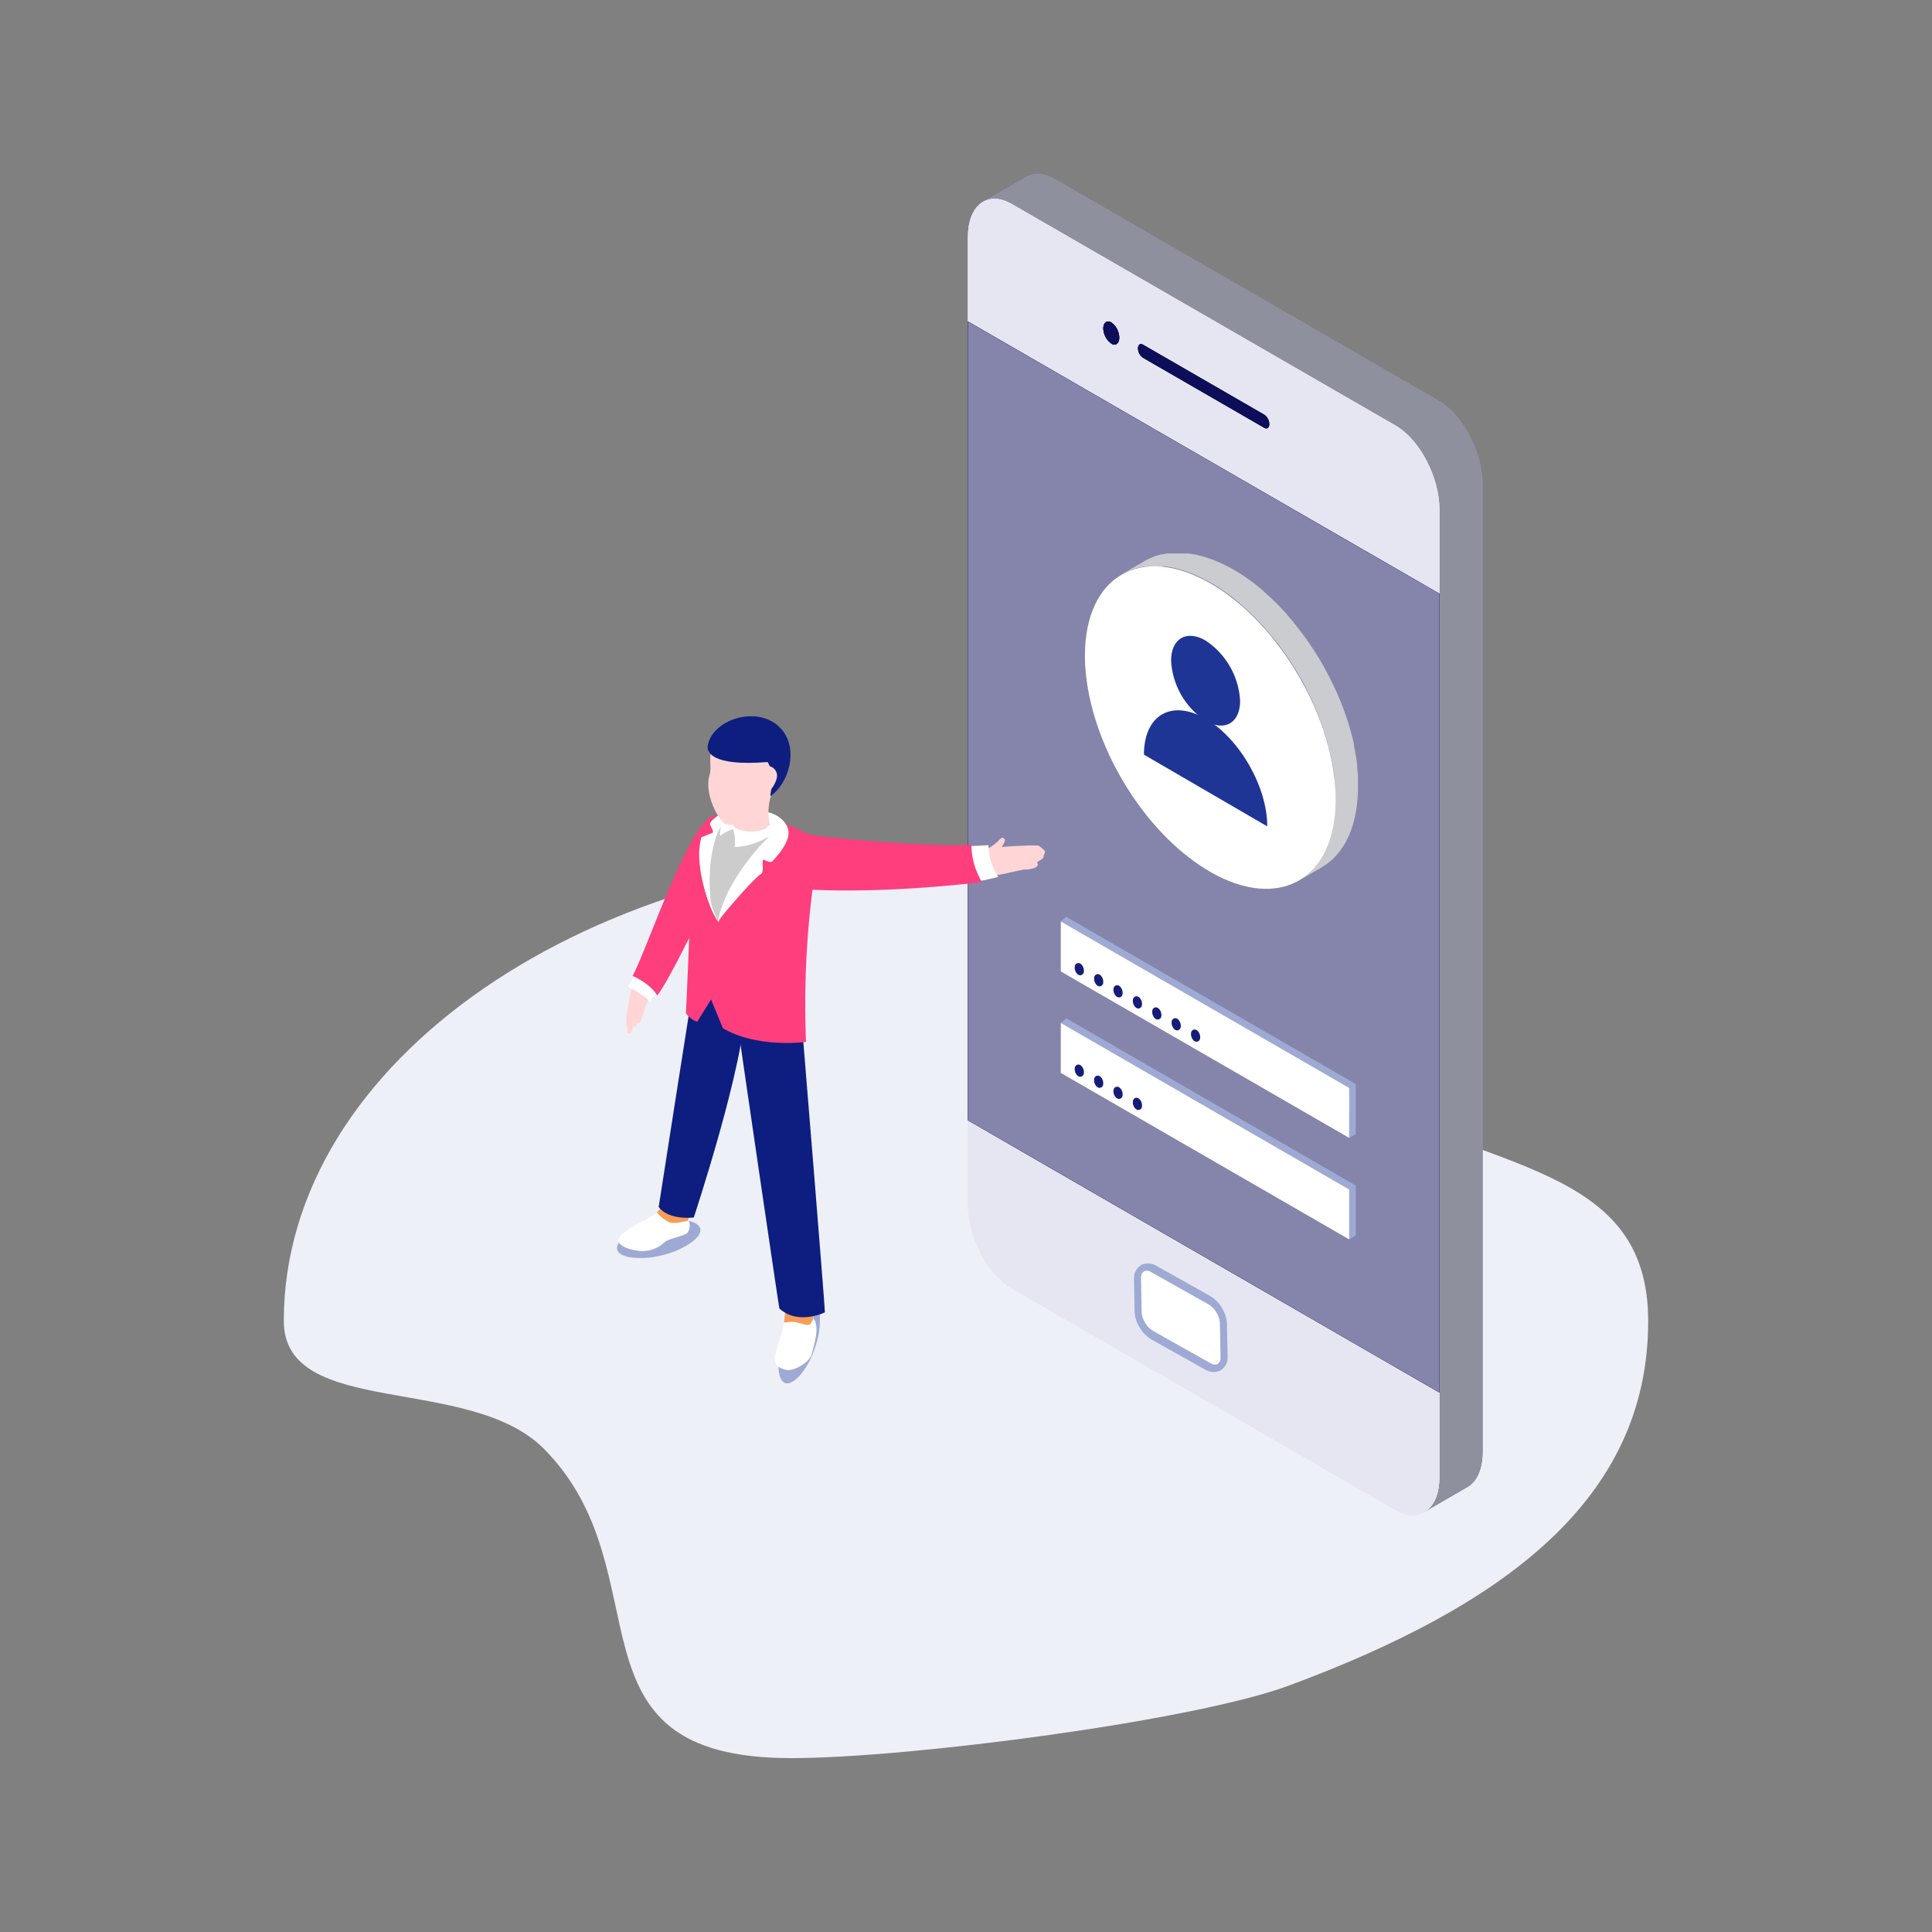 <svg xmlns="http://www.w3.org/2000/svg" xmlns:xlink="http://www.w3.org/1999/xlink" viewBox="0 0 300 300"><rect x="0" y="0" width="300" height="300" fill="#808080" stroke="none"/><defs><style>.cls-1{fill:none;}.cls-2,.cls-22,.cls-3{fill:#0d0d59;}.cls-3,.cls-4,.cls-6{clip-rule:evenodd;}.cls-15,.cls-4,.cls-5{fill:#8f909e;}.cls-18,.cls-6,.cls-7{fill:#e5e6f1;}.cls-8{isolation:isolate;}.cls-9{fill:#eef0f8;}.cls-10,.cls-31{fill:#9eaad4;}.cls-11,.cls-32{fill:#fff;}.cls-12{clip-path:url(#clip-path);}.cls-13{clip-path:url(#clip-path-2);}.cls-14{clip-path:url(#clip-path-3);}.cls-15,.cls-18,.cls-22,.cls-31,.cls-32{fill-rule:evenodd;}.cls-16{clip-path:url(#clip-path-4);}.cls-17{clip-path:url(#clip-path-5);}.cls-19{clip-path:url(#clip-path-6);}.cls-20{clip-path:url(#clip-path-7);}.cls-21{clip-path:url(#clip-path-8);}.cls-23{clip-path:url(#clip-path-10);}.cls-24{clip-path:url(#clip-path-11);}.cls-25{clip-path:url(#clip-path-12);}.cls-26{clip-path:url(#clip-path-14);}.cls-27{fill:#8585ab;}.cls-28{mix-blend-mode:multiply;}.cls-29{fill:#cbccd0;}.cls-30{fill:#1e3595;}.cls-33{fill:#151d79;}.cls-34{fill:#ffd5d5;}.cls-35{fill:#f79d56;}.cls-36{fill:#ff3e7d;}.cls-37{fill:#ccc;}.cls-38{fill:#0d1e80;}</style><clipPath id="clip-path"><rect class="cls-1" x="152.63" y="27" width="77.58" height="207.89"/></clipPath><clipPath id="clip-path-2"><rect class="cls-1" x="-137.25" y="-80.33" width="682.2" height="511.65"/></clipPath><clipPath id="clip-path-3"><rect class="cls-1" x="152.12" y="26.55" width="78.45" height="208.64"/></clipPath><clipPath id="clip-path-4"><path class="cls-4" d="M223.41,62.23,163.8,27.81c-1.75-1-3.35-1-4.55-.28l-6.62,3.82,4.37,13V183.19c0,5,3.06,10.83,6.8,13l54.85,31.67,2.37,7,6.75-3.91h0c1.49-.8,2.44-2.75,2.44-5.53V75.21c0-5-3.06-10.83-6.8-13"/></clipPath><clipPath id="clip-path-5"><rect class="cls-5" x="152.12" y="26.55" width="78.45" height="208.64"/></clipPath><clipPath id="clip-path-6"><path class="cls-6" d="M150.3,187.06c0,5,3.06,10.83,6.8,13l59.61,34.42c3.74,2.16,6.8-.16,6.8-5.14v-13.1L150.3,174Z"/></clipPath><clipPath id="clip-path-7"><rect class="cls-7" x="-137.25" y="-80.33" width="682.2" height="511.65"/></clipPath><clipPath id="clip-path-8"><path class="cls-6" d="M223.51,79.09c0-5-3.06-10.83-6.8-13L157.1,31.68c-3.74-2.15-6.8.16-6.8,5.14V49.93l73.21,42.26Z"/></clipPath><clipPath id="clip-path-10"><path class="cls-3" d="M196.33,66.43,177.47,55.54a1.81,1.81,0,0,1-.76-1.45c0-.55.34-.81.76-.57l18.86,10.89a1.81,1.81,0,0,1,.76,1.45c0,.56-.34.81-.76.57"/></clipPath><clipPath id="clip-path-11"><rect class="cls-2" x="-137.25" y="-80.33" width="682.2" height="511.65"/></clipPath><clipPath id="clip-path-12"><path class="cls-3" d="M172.56,53.34A3,3,0,0,1,171.32,51c0-.91.56-1.33,1.24-.94a3,3,0,0,1,1.24,2.37c0,.91-.56,1.33-1.24.93"/></clipPath><clipPath id="clip-path-14"><polygon class="cls-3" points="212.6 85.89 192.27 74.16 179.14 66.58 150.3 49.92 150.3 116.53 150.3 146.85 150.3 173.96 158.89 178.92 223.51 216.23 223.51 92.19 212.6 85.89"/></clipPath></defs><title>login</title><g class="cls-8"><g id="Camada_1" data-name="Camada 1"><path class="cls-9" d="M255.93,205.15c0,27.78-22.54,44.23-55.71,56.56C185.28,267.26,141,273,122.85,273c-36.39,0-19.28-28.72-38.36-48-11.59-11.71-40.42-4.65-40.42-19.89,0-40.3,47.42-73,105.93-73,23.29,0,37.86,27.65,55.34,36.42C231.79,181.87,255.93,180.89,255.93,205.15Z"/><path class="cls-10" d="M194.11,203.61l-11.22-6.75a7.23,7.23,0,0,0-3.71-1,7.14,7.14,0,0,0-3.5.85L169.77,200a3.06,3.06,0,0,0,0,5.64L181,212.38a7.28,7.28,0,0,0,3.71,1,7.19,7.19,0,0,0,3.5-.85l5.91-3.24a3.06,3.06,0,0,0,0-5.63Z"/><path class="cls-11" d="M192.73,205.25l-11.22-6.75a4.62,4.62,0,0,0-2.33-.58,4.52,4.52,0,0,0-2.19.52l-5.88,3.22a1.4,1.4,0,0,0-.84,1.14,1.44,1.44,0,0,0,.84,1.18l11.23,6.76a4.73,4.73,0,0,0,2.33.57,4.45,4.45,0,0,0,2.18-.51l5.89-3.22a1.43,1.43,0,0,0,.84-1.14A1.48,1.48,0,0,0,192.73,205.25Z"/><g class="cls-12"><g class="cls-13"><g class="cls-8"><g class="cls-14"><path class="cls-15" d="M223.41,62.23,163.8,27.81c-1.75-1-3.35-1-4.55-.28l-6.62,3.82,4.37,13V183.19c0,5,3.06,10.83,6.8,13l54.85,31.67,2.37,7,6.75-3.91h0c1.49-.8,2.44-2.75,2.44-5.53V75.21c0-5-3.06-10.83-6.8-13"/><g class="cls-16"><rect class="cls-5" x="152.12" y="26.55" width="78.45" height="208.64"/><g class="cls-17"><rect class="cls-5" x="149.79" y="24.16" width="83.27" height="213.57"/></g></g></g></g></g></g><path class="cls-18" d="M150.3,187.06c0,5,3.06,10.83,6.8,13l59.61,34.42c3.74,2.16,6.8-.16,6.8-5.14v-13.1L150.3,174Z"/><g class="cls-19"><rect class="cls-7" x="-137.25" y="-80.33" width="682.2" height="511.65"/><g class="cls-20"><rect class="cls-7" x="147.46" y="171.12" width="78.89" height="67"/></g></g><path class="cls-18" d="M223.51,79.09c0-5-3.06-10.83-6.8-13L157.1,31.68c-3.74-2.15-6.8.16-6.8,5.14V49.93l73.21,42.26Z"/><g class="cls-21"><rect class="cls-7" x="-137.25" y="-80.33" width="682.2" height="511.65"/><g class="cls-20"><rect class="cls-7" x="147.46" y="28.03" width="78.89" height="67"/></g></g><path class="cls-22" d="M196.33,66.43,177.47,55.54a1.81,1.81,0,0,1-.76-1.45c0-.55.34-.81.76-.57l18.86,10.89a1.81,1.81,0,0,1,.76,1.45c0,.56-.34.81-.76.57"/><g class="cls-23"><rect class="cls-2" x="-137.25" y="-80.33" width="682.2" height="511.65"/><g class="cls-24"><rect class="cls-2" x="173.87" y="50.59" width="26.06" height="18.78"/></g></g><path class="cls-22" d="M172.56,53.34A3,3,0,0,1,171.32,51c0-.91.56-1.33,1.24-.94a3,3,0,0,1,1.24,2.37c0,.91-.56,1.33-1.24.93"/><g class="cls-25"><rect class="cls-2" x="-137.25" y="-80.33" width="682.2" height="511.65"/><g class="cls-24"><rect class="cls-2" x="168.48" y="47.05" width="8.16" height="9.28"/></g></g><polygon class="cls-22" points="212.6 85.89 192.27 74.16 179.14 66.58 150.3 49.92 150.3 116.53 150.3 146.85 150.3 173.96 158.89 178.92 223.51 216.23 223.51 92.19 212.6 85.89"/><g class="cls-26"><rect class="cls-2" x="-137.25" y="-80.33" width="682.2" height="511.65"/><g class="cls-24"><rect class="cls-27" x="147.46" y="47.08" width="78.89" height="171.99"/></g></g><g class="cls-28"><path class="cls-29" d="M210,170.33l-37-21.16a4.2,4.2,0,0,0-3.63,0l-.26.14-1.89.95c-1,.55-1,1.43,0,2l37,21.16a4.22,4.22,0,0,0,3.64,0l2.14-1.09"/></g><path class="cls-29" d="M207.33,122.34c0-.38-.05-.77-.09-1.16,0-.11,0-.23,0-.35-.06-.5-.13-1-.21-1.49,0-.1,0-.19-.05-.3-.07-.42-.15-.84-.24-1.27l-.09-.4-.18-.76c0-.16-.07-.31-.11-.47l-.21-.76c0-.16-.09-.32-.14-.48s-.15-.49-.22-.74-.11-.33-.16-.49-.17-.49-.25-.74l-.15-.43c-.24-.66-.49-1.31-.76-2l-.12-.27q-.41-1-.87-2l-.1-.2c-.33-.68-.67-1.35-1-2l-.09-.16c-.38-.68-.76-1.34-1.17-2l0,0c-.49-.8-1-1.58-1.54-2.34a1.71,1.71,0,0,0-.11-.14c-.51-.73-1-1.44-1.59-2.12-.08-.09-.15-.19-.22-.28l-.8-.94-.21-.26c-.35-.39-.7-.78-1.05-1.15l-.11-.12c-.32-.33-.63-.65-1-1l-.29-.29c-.28-.27-.57-.54-.85-.79l-.28-.25c-.37-.34-.75-.66-1.13-1l-.08-.06c-.35-.28-.71-.56-1.07-.82l-.34-.25-.87-.6-.34-.23c-.4-.25-.79-.5-1.2-.73s-.72-.41-1.08-.59l-.28-.14-.8-.38-.33-.14c-.24-.11-.49-.21-.73-.3l-.35-.13-.68-.24-.38-.11-.58-.16-.4-.1-.54-.12-.42-.07-.51-.07-.41,0L180,88l-.36,0h-1.16L178,88l-.34,0-.42.07-.36.07-.38.1-.33.09a3.56,3.56,0,0,0-.39.13l-.31.11-.42.18-.25.11c-.21.1-.43.21-.64.33l3.62-2.1c.21-.12.42-.23.64-.33l.25-.11a3.79,3.79,0,0,1,.42-.18l.3-.11.39-.13.32-.09.22-.06.19,0,.35-.07.4-.07.37,0,.41,0,.39,0h.89l.27,0,.56,0,.36,0,.56.08.39.07c.18,0,.37.07.55.12l.42.1.56.15.19.06.21.07.64.22c.13.05.27.09.4.15l.65.26.41.18.69.33.38.18c.35.19.71.38,1.07.59s.8.48,1.19.73l.35.24.86.59.35.26q.52.38,1,.78l.13.1c.37.31.74.62,1.11,1l.32.28c.27.25.54.49.8.75l.34.32.89.91.16.17c.35.37.7.75,1,1.14l.23.27c.27.31.54.62.8,1l.14.16.14.18.54.7.32.42c.17.22.33.45.5.68l.32.45.48.71.3.44c.2.3.39.61.59.92,0,.08.09.15.14.23h0c.4.65.78,1.31,1.15,2a2.12,2.12,0,0,0,.11.21c.35.64.68,1.28,1,1.93a1.51,1.51,0,0,1,.09.18l.06.12c.29.62.57,1.24.84,1.87l.15.35c.26.63.5,1.26.73,1.89a1.12,1.12,0,0,1,.05.13c0,.14.1.28.14.41l.21.61c.07.2.13.41.19.61s.13.42.2.63.11.39.16.59l.18.65c.05.19.09.37.14.56s.11.45.16.68a2,2,0,0,1,.05.24,1.55,1.55,0,0,1,0,.21c.09.43.18.86.25,1.29,0,.08,0,.16.05.25.08.51.15,1,.21,1.52,0,.09,0,.18,0,.28,0,.41.08.83.11,1.24,0,.13,0,.25,0,.37,0,.5,0,1,0,1.48,0,6.14-2.18,10.45-5.67,12.48l-3.62,2.1c3.5-2,5.66-6.35,5.68-12.49,0-.47,0-1,0-1.45Z"/><path class="cls-11" d="M168.47,101.74c0,.75,0,1.5.09,2.28.87,10.92,7.93,23.33,16.92,29.77.78.57,1.59,1.09,2.39,1.56,10.76,6.21,19.49,1.22,19.53-11.14S198.75,96.82,188,90.61,168.5,89.38,168.47,101.74Z"/><path class="cls-30" d="M192.56,108.82c0,3.44-2.4,4.83-5.35,3.11a11.93,11.93,0,0,1-5.36-9.34c0-3.44,2.4-4.84,5.36-3.12A12,12,0,0,1,192.56,108.82Z"/><path class="cls-30" d="M187.21,111.61c-5.29-3.07-9.58-.58-9.58,5.57l19.15,11.14C196.78,122.17,192.49,114.69,187.21,111.61Z"/><polygon class="cls-31" points="209.5 168.9 209.5 176.69 210.52 176.08 210.52 168.33 209.5 168.9"/><polygon class="cls-31" points="164.72 143.08 209.5 168.93 210.52 168.33 165.58 142.37 164.72 143.08"/><polygon class="cls-32" points="209.5 168.93 209.5 176.69 164.72 150.84 164.72 143.08 209.5 168.93"/><path class="cls-33" d="M185.8,161.76a.69.69,0,0,1-.43-.17,1.39,1.39,0,0,1-.42-1.19.57.57,0,0,1,.54-.54.67.67,0,0,1,.43.17,1.39,1.39,0,0,1,.43,1.19.58.58,0,0,1-.55.54Z"/><path class="cls-33" d="M182.79,160a.67.67,0,0,1-.42-.17,1.37,1.37,0,0,1-.43-1.19.57.57,0,0,1,.55-.54.67.67,0,0,1,.42.17,1.39,1.39,0,0,1,.43,1.19.58.58,0,0,1-.55.54Z"/><path class="cls-33" d="M179.78,158.32a.67.67,0,0,1-.42-.17,1.37,1.37,0,0,1-.43-1.19.57.57,0,0,1,.55-.54.67.67,0,0,1,.42.17,1.37,1.37,0,0,1,.43,1.19.58.58,0,0,1-.55.54Z"/><path class="cls-33" d="M176.77,156.6a.67.67,0,0,1-.42-.17,1.37,1.37,0,0,1-.43-1.19.57.57,0,0,1,.55-.54.67.67,0,0,1,.42.17,1.37,1.37,0,0,1,.43,1.19.57.57,0,0,1-.55.54Z"/><path class="cls-33" d="M173.76,154.88a.67.67,0,0,1-.42-.17,1.39,1.39,0,0,1-.43-1.19.58.58,0,0,1,.55-.54.67.67,0,0,1,.42.17,1.37,1.37,0,0,1,.43,1.19.57.57,0,0,1-.55.54Z"/><path class="cls-33" d="M170.75,153.16a.67.67,0,0,1-.42-.17,1.39,1.39,0,0,1-.43-1.19.58.58,0,0,1,.55-.54.64.64,0,0,1,.42.17,1.37,1.37,0,0,1,.43,1.19.57.57,0,0,1-.54.54Z"/><path class="cls-33" d="M167.75,151.44a.69.69,0,0,1-.43-.17,1.39,1.39,0,0,1-.43-1.19.58.58,0,0,1,.55-.54.69.69,0,0,1,.43.17,1.42,1.42,0,0,1,.43,1.19.59.59,0,0,1-.55.54Z"/><polygon class="cls-31" points="209.5 184.66 209.5 192.45 210.52 191.85 210.52 184.09 209.5 184.66"/><polygon class="cls-31" points="164.72 158.84 209.5 184.69 210.52 184.09 165.58 158.13 164.72 158.84"/><polygon class="cls-32" points="209.5 184.7 209.5 192.45 164.72 166.6 164.72 158.84 209.5 184.7"/><path class="cls-33" d="M176.77,172.36a.67.67,0,0,1-.42-.17,1.37,1.37,0,0,1-.43-1.19.57.57,0,0,1,.55-.54.67.67,0,0,1,.42.17,1.37,1.37,0,0,1,.43,1.19.57.57,0,0,1-.55.54Z"/><path class="cls-33" d="M173.76,170.64a.67.67,0,0,1-.42-.17,1.39,1.39,0,0,1-.43-1.19.58.58,0,0,1,.55-.54.67.67,0,0,1,.42.17,1.37,1.37,0,0,1,.43,1.19.57.57,0,0,1-.55.54Z"/><path class="cls-33" d="M170.75,168.92a.67.67,0,0,1-.42-.17,1.39,1.39,0,0,1-.43-1.19.58.58,0,0,1,.55-.54.64.64,0,0,1,.42.17,1.37,1.37,0,0,1,.43,1.19.57.57,0,0,1-.54.54Z"/><path class="cls-33" d="M167.75,167.2a.69.69,0,0,1-.43-.17,1.39,1.39,0,0,1-.43-1.19.58.58,0,0,1,.55-.54.69.69,0,0,1,.43.17,1.42,1.42,0,0,1,.43,1.19.59.59,0,0,1-.55.54Z"/><g class="cls-28"><path class="cls-10" d="M126.31,202.23c-.58-.22-1.36.15-2.17,1a12.73,12.73,0,0,0-2.4,4.26,13,13,0,0,0-.85,4.92c.07,1.29.44,2.12,1,2.34s1.33-.14,2.13-1c0,0,0,0,.05,0a12.63,12.63,0,0,0,2.4-4.26,13.18,13.18,0,0,0,.85-4.92,1.79,1.79,0,0,0,0-.23C127.25,203.18,126.89,202.43,126.31,202.23Z"/></g><g class="cls-28"><path class="cls-10" d="M106.67,189.52a12.66,12.66,0,0,0-4.87.32,13.23,13.23,0,0,0-4.59,2c-1,.76-1.52,1.52-1.38,2.16s.85,1,2,1.24h.08a12.67,12.67,0,0,0,4.87-.32,13.23,13.23,0,0,0,4.59-2l.18-.14c.91-.71,1.33-1.43,1.19-2S107.86,189.72,106.67,189.52Z"/></g><path class="cls-34" d="M97.38,160.19a.32.32,0,0,0,.6.17,17.3,17.3,0,0,0,.89-2.66c.48-1.13,1.08-2,1.53-3a4.8,4.8,0,0,1-1.24-.31C98,155.45,97.39,159.45,97.38,160.19Z"/><path class="cls-34" d="M98.34,159.13a.23.23,0,0,0,.44.15,17.42,17.42,0,0,0,.89-2.67c.48-1.12,1.08-2,1.54-3a4.63,4.63,0,0,1-1.24-.32C98.83,154.37,98.51,158.41,98.34,159.13Z"/><path class="cls-34" d="M99,158.58a.22.22,0,0,0,.41.14,15.93,15.93,0,0,0,.83-2.5c.45-1.05,1-1.83,1.44-2.84a3.8,3.8,0,0,1-1.16-.29C99.43,154.12,99.14,157.91,99,158.58Z"/><path class="cls-34" d="M98.3,152.57c-.09.4-.19.81-.29,1.22s-.25,1-.34,1.44c0,.24-.83,4.23-.18,4.38.3.06.36-.58.42-.82.19-.81.6-4,.79-3.51.08.22-.46,2,.09,2.18.18,0,.43-.76.58-1a3.2,3.2,0,0,0,.68-2.72A4.37,4.37,0,0,1,98.3,152.57Z"/><path class="cls-11" d="M126.3,203.31l-4.26-.2a26.58,26.58,0,0,1-.38,2.77c-.35,1.52-1.13,3.86-1.31,4.62-.3,1.27.45,1.92,1.71,2.22,1.1.26,3.66-1.1,4-2.51.23-.93,1.34-4.35.25-5.41Z"/><path class="cls-35" d="M122,203.11s-.11,1.24-.27,2.16c.14.22.69-.09,1.55,0,1.08.15,2.13.7,2.51.35a3,3,0,0,0,.49-.85c0-.88,0-1.49,0-1.49Z"/><path class="cls-11" d="M103.38,186.76s-.74.9-1.34,1.49c-1.15,1.12-6,2.84-6,4.43,0,.81,2,1.53,3.62,1.59a5,5,0,0,0,3.5-1.36c.72-.64,3.26-1,3.62-1.53a1.92,1.92,0,0,0,.14-1.86c.17-.89.35-1.75.35-1.75Z"/><path class="cls-35" d="M102,188.25a5.31,5.31,0,0,0,2,1.56c.73.33,2.87-.29,2.87-.29.17-.89.35-1.75.35-1.75l-4-1.18A7,7,0,0,1,102,188.25Z"/><path class="cls-11" d="M97.51,153.22c2.57,1.29,3.3,2.16,3.38,2.3,2.14-2.49,4.08-6.05,6-9.19l-4.68-1.71C100.73,147.42,99,150.77,97.51,153.22Z"/><path class="cls-36" d="M98.23,151.53c3,1.41,3.72,2.9,3.82,3.05,2.5-3,12.55-24.66,12.74-25.2-1.17-.18-3.61-2.74-3.7-2.74C107.3,126.64,100.46,147.53,98.23,151.53Z"/><path class="cls-34" d="M155,130.59a7.89,7.89,0,0,1-2,1.39c.89-.25,1,.31,1.93.18.35-.16,1.33-1.57,1.06-1.86C155.61,129.82,155.36,130.27,155,130.59Z"/><path class="cls-34" d="M161.28,131.32a13.93,13.93,0,0,0-2.24,0c-.18,0-2.77.09-3.91.26a20.55,20.55,0,0,0-2.81.58l-.15,0c-.18.05-.36.12-.54.19s-.32.1-.49.17a9.2,9.2,0,0,1,.57.75,8.61,8.61,0,0,1,1.36,2.94c1.61-.2,5.74-1.18,5.87-1.18,2,0,2.48-.68,2.09-1.1-.1-.11,1.24-.57,1-1.06a1.23,1.23,0,0,0,.24-.69A4.94,4.94,0,0,0,161.28,131.32Z"/><path class="cls-11" d="M148.57,131.39v5.94a47.29,47.29,0,0,0,6.44-1.16,9.29,9.29,0,0,1-1.51-4.94C152,131.36,150.28,131.38,148.57,131.39Z"/><path class="cls-37" d="M111.9,127.18c-.38,1.33-2.13,7.07-2.21,8.52-.1,1.23-.91,4.48-.92,5.75l6.46,4.21c.93-1.31,6.26-15.83,6.62-16.34C121.34,129.71,111.9,127.18,111.9,127.18Z"/><path class="cls-38" d="M107.54,153.88c-.17.94-5.26,33.53-5.26,33.54,1.59,2.13,5.45,1.63,5.45,1.63s8-24.13,8-33.08C115.58,155.24,108,154.24,107.54,153.88Z"/><path class="cls-38" d="M114.77,160.67c.1.87,6.18,42.41,6.25,42.51,2.84,2.62,7,.67,7.07.59s-3.21-40.48-3.39-42.47C123.26,162.18,115.67,161.38,114.77,160.67Z"/><path class="cls-36" d="M110.83,127.17c.32-.29,1.79-.58,2.12-.8-4.41-.9-5.69,8.36-5.69,10.59,0,4.69-.75,20.39-.75,20.39a3.8,3.8,0,0,0,1.75,1.31l2.42-3.89s.1-2.08.4-5.2c.12-1.43.28-2.85.4-4.28,0-.5.19-1.94.19-1.94-.06-.16-1-1.62-1.25-2.33a2,2,0,0,1-.09-.22,26.1,26.1,0,0,1-1.24-4,19.89,19.89,0,0,1-.53-4.28,11.18,11.18,0,0,1,.35-2.53l1.76-.72c.18-.29-.47-1.14-.43-1.38A1.71,1.71,0,0,1,110.83,127.17Z"/><path class="cls-36" d="M122.37,128.06h0l-.76-.31-.12,0c-.25-.09-5.5,9-6.56,9.63a5.81,5.81,0,0,0-1.64,1.36,7.47,7.47,0,0,0-1.43,3.27s0,.1,0,.17c-.17.73-.73,2.91-1.12,4.69-.19.88-.34,1.67-.38,2.11a47.69,47.69,0,0,0-.11,5.83l2,4.85c5.37,3.17,12.91,2.13,12.91,2.13a140.91,140.91,0,0,1,2-30.22C127.29,130.26,124.55,129,122.37,128.06Z"/><path class="cls-36" d="M150.83,131.17c-4.56.41-23.8-.95-26.06-1.85a71.22,71.22,0,0,1-.21,8.73s10.33.95,27.89-1.07a18.33,18.33,0,0,1-1-2.21A11.91,11.91,0,0,1,150.83,131.17Z"/><path class="cls-11" d="M111.89,126.37a9.51,9.51,0,0,0-1.06.8,1.71,1.71,0,0,0-.59.75c0,.24.61,1.09.43,1.38l-1.76.72a11.18,11.18,0,0,0-.35,2.53,19.89,19.89,0,0,0,.53,4.28,26.1,26.1,0,0,0,1.24,4,2,2,0,0,0,.09.22,11.56,11.56,0,0,0,1.15,2.15c-.23-.61-.66-1.38-.86-2a7.58,7.58,0,0,1-.35-1.3,25.39,25.39,0,0,1-.12-4.45,2.69,2.69,0,0,1,0-.4,22.06,22.06,0,0,1,.92-5,5.61,5.61,0,0,1,.68-1.5h0a2.81,2.81,0,0,1,.19-.31,36.1,36.1,0,0,1,3.66-2.72C115.37,125.27,112,126.44,111.89,126.37Z"/><path class="cls-11" d="M118,126.26c-.34.32,1.73,3.15,1.43,3.56a14.07,14.07,0,0,1-1.2,1.29c-6.14,6.87-6.7,11.63-6.7,12,.12-.47,5.56-6.8,6.64-7.4.5-.29.13-1.75.31-2.21.33,0,1.15.64,1.53.17,0-.08,3-2.93,2.34-5S118.75,125.61,118,126.26Z"/><path class="cls-11" d="M119.33,126.75a3.28,3.28,0,0,0,.29,1.23c-1.4,1.72-5.49,1.17-5.68.1,0-.07.78-1.62.79-1.82a15.24,15.24,0,0,0-2.17,1.12,3.08,3.08,0,0,0-.73,2.43,5.42,5.42,0,0,1,2-1.05,6.25,6.25,0,0,1,.25,2.76,10.61,10.61,0,0,0,5.38-1.7C121.66,128.07,119.8,126.45,119.33,126.75Z"/><path class="cls-34" d="M114.09,124.61c0,.2.57,2.39-.25,3.48.19,1.07,4.38,1.61,5.78-.11-.45-.53-.42-3.4.24-4.67C119.48,123.47,115.16,124.77,114.09,124.61Z"/><path class="cls-34" d="M116.29,114.16c-2.57-.36-5.12.12-5.9,2.75-.28.94.13,2.31-.24,3.56-.62,2.12.54,5.37,2,7.09a1.47,1.47,0,0,0,.86.5c1.84.32,6.28-2.43,6.6-4.68,0,0,.43-3.07.44-3.1C120.52,117.29,119.05,114.55,116.29,114.16Z"/><path class="cls-38" d="M109.9,115.77c-.16.91.41,3.26,9.3,2.56,1.25,2,.4,5.31.4,5.31,2.88-1.94,4.43-7.25,1.81-10.33C118,109.27,110.61,111.62,109.9,115.77Z"/><path class="cls-34" d="M119.59,119a1.54,1.54,0,0,0-.66.06,4.32,4.32,0,0,1,.22,3.88c.66-.09,1.42-1.62,1.49-2.26A1.52,1.52,0,0,0,119.59,119Z"/><path class="cls-10" d="M189.81,203.22a5.33,5.33,0,0,0-1.92-2l-8.27-4.63a2.46,2.46,0,0,0-2.46-.14,2.41,2.41,0,0,0-1.07,2.18l.08,4.88a5.21,5.21,0,0,0,.72,2.5,5.36,5.36,0,0,0,1.93,2l8.27,4.63a2.46,2.46,0,0,0,2.46.14,2.41,2.41,0,0,0,1.07-2.18l-.09-4.88A5.1,5.1,0,0,0,189.81,203.22Z"/><path class="cls-11" d="M188.94,203.89a3.66,3.66,0,0,0-1.29-1.35l-8.89-5a1.13,1.13,0,0,0-1.13-.12,1.1,1.1,0,0,0-.45,1l.09,5.22a3.48,3.48,0,0,0,.5,1.67,3.61,3.61,0,0,0,1.29,1.36l8.89,5a1.13,1.13,0,0,0,1.13.12,1.1,1.1,0,0,0,.44-1l-.09-5.22A3.42,3.42,0,0,0,188.94,203.89Z"/></g></g></svg>